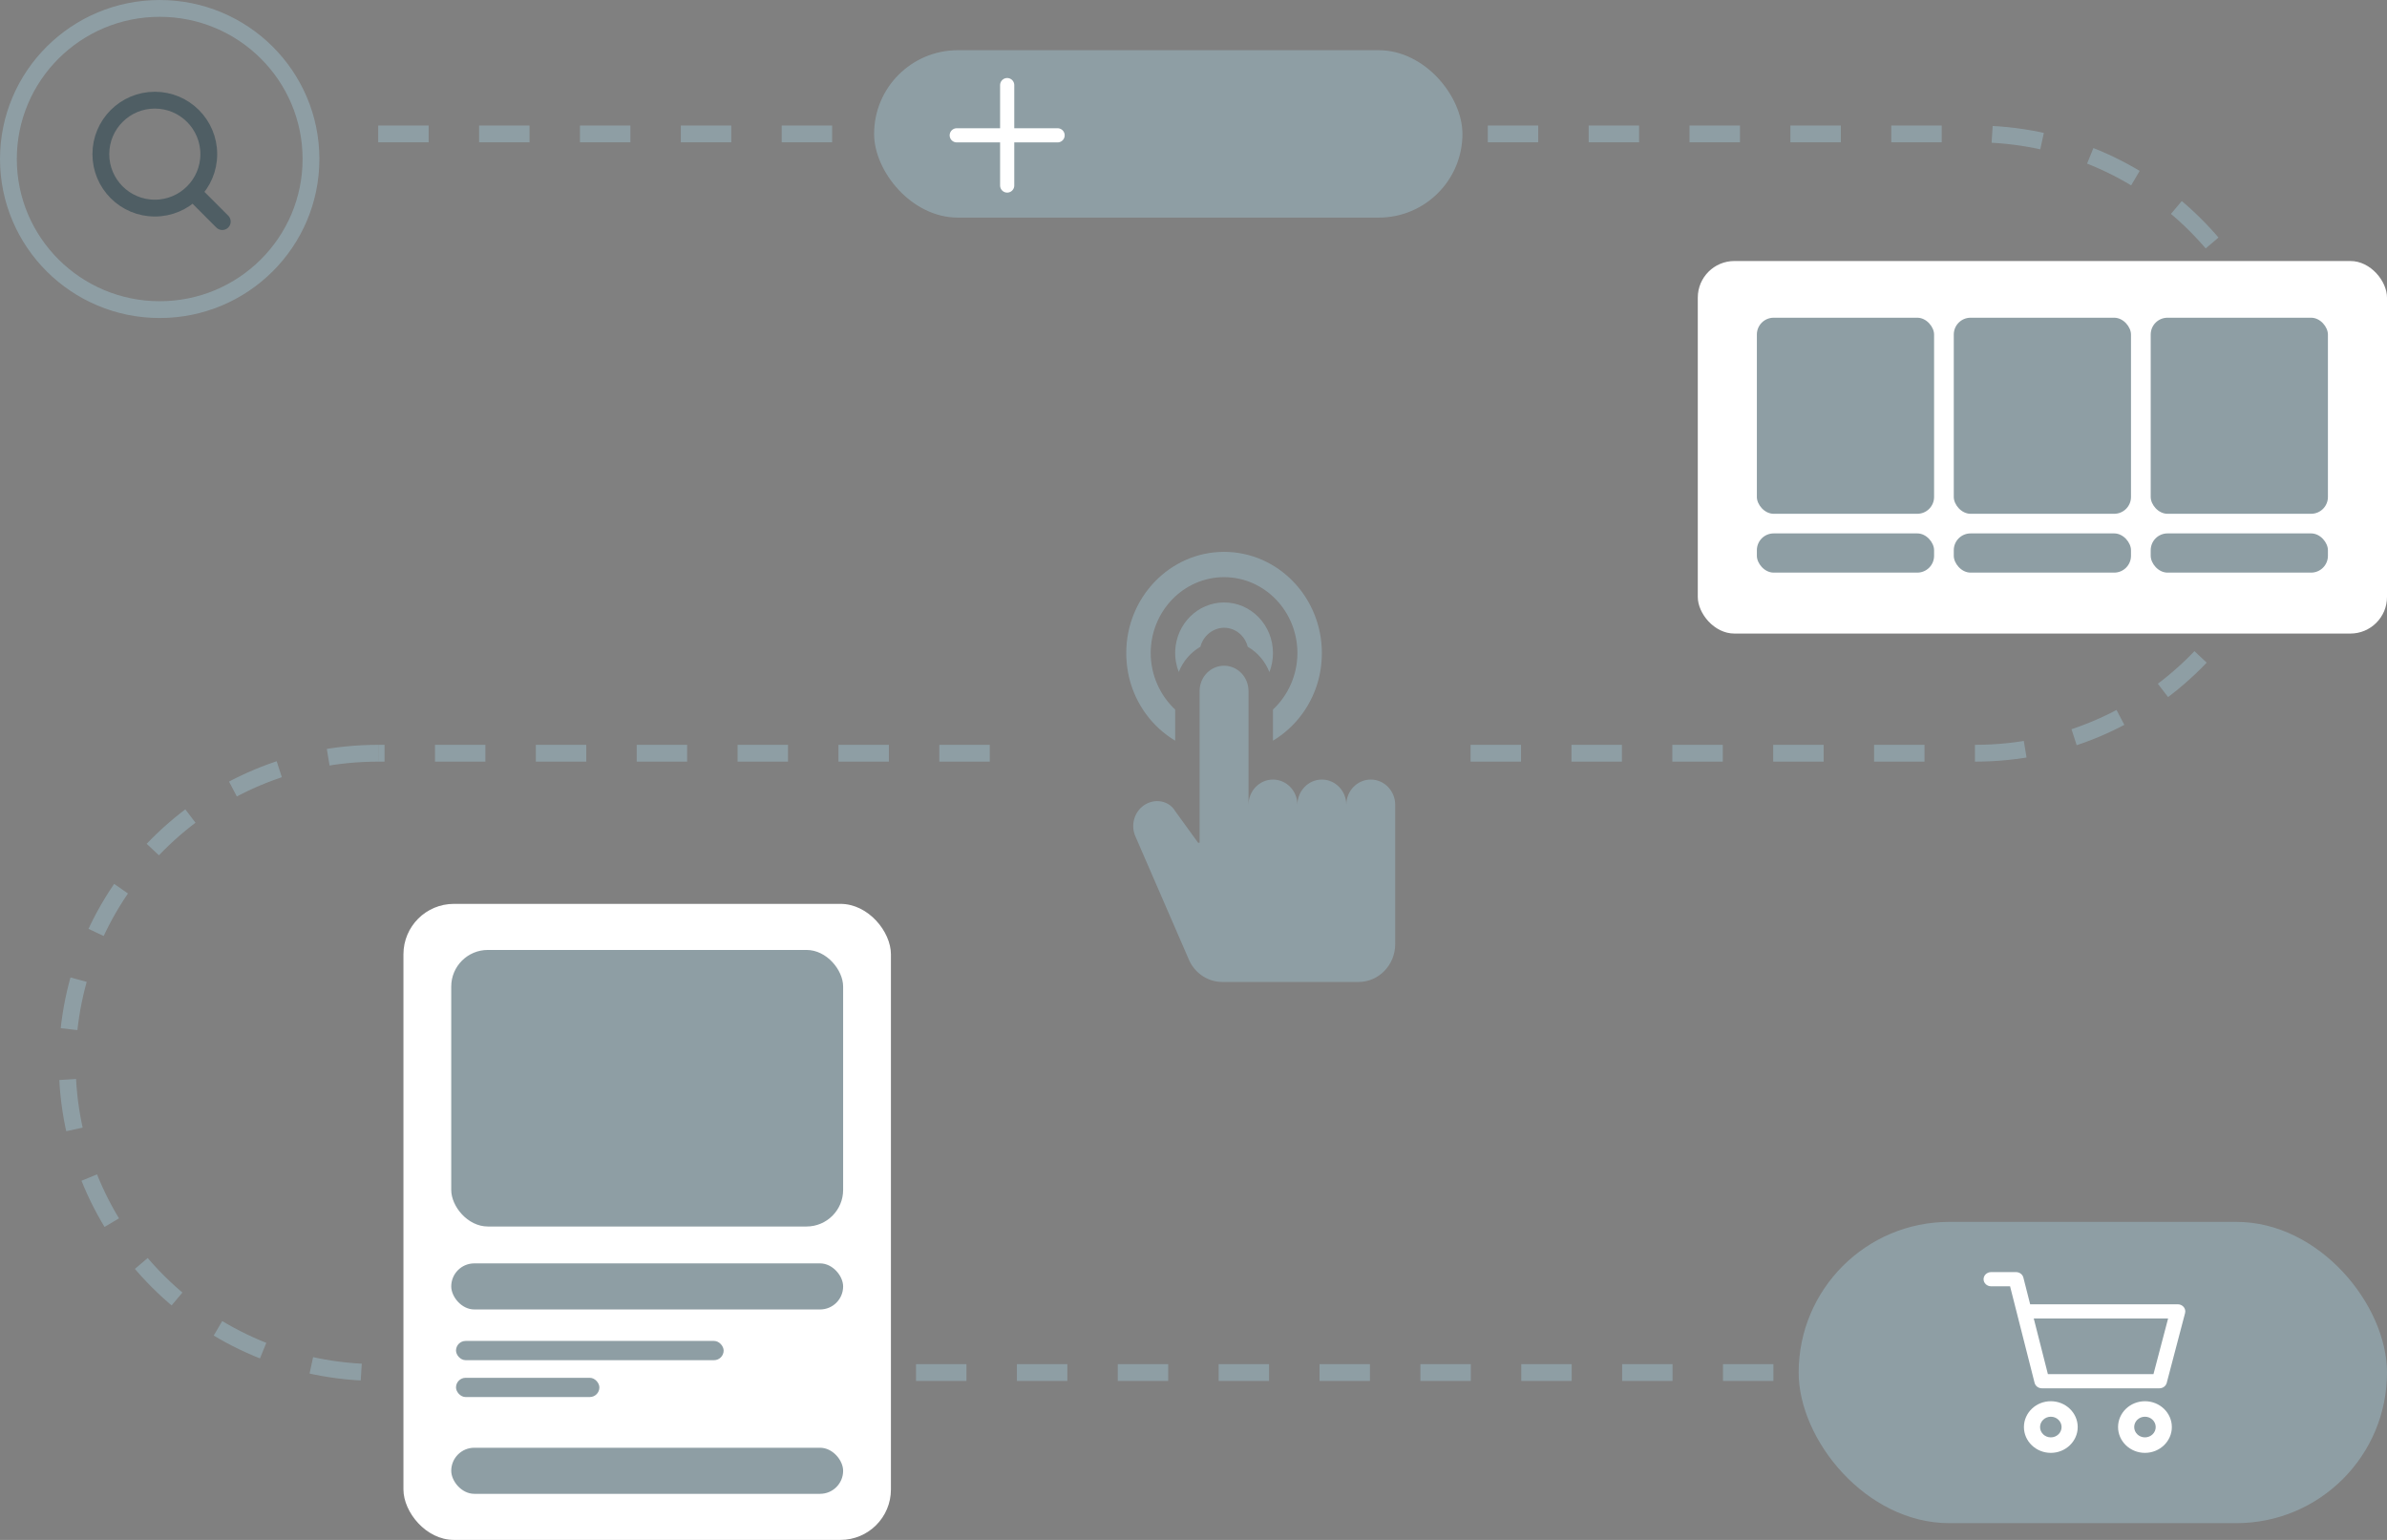 <?xml version="1.0" encoding="UTF-8"?>
<svg width="124px" height="80px" viewBox="0 0 124 80" version="1.1" xmlns="http://www.w3.org/2000/svg" xmlns:xlink="http://www.w3.org/1999/xlink">
    <rect x="0" y="0" width="124" height="80" fill="#808080" stroke="none"/>
    <title>Group 160</title>
    <g id="Diagrams&amp;Illustrations" stroke="none" stroke-width="1" fill="none" fill-rule="evenodd">
        <g id="UI-Reference-Cards" transform="translate(-267, -969)">
            <g id="Group-160" transform="translate(267, 969)">
                <g id="Group" stroke-dasharray="2.62" transform="translate(3.493, 6.957)" stroke="#8E9EA4" stroke-width="0.873">
                    <path d="M16.155,0 L99.113,0 C108.035,0 115.268,7.202 115.268,16.087 C115.268,24.972 108.035,32.174 99.113,32.174 C86.302,32.174 77.263,32.174 71.996,32.174 M47.923,32.174 C40.864,32.174 30.274,32.174 16.155,32.174" id="Shape"></path>
                    <path d="M99.113,64.348 L16.155,64.348 C7.233,64.348 0,57.145 0,48.261 C0,39.376 7.233,32.174 16.155,32.174" id="Path"></path>
                </g>
                <g id="interactive-copy" transform="translate(58.507, 27.826)" fill="#8E9EA4">
                    <path d="M6.089,-2.76889622e-13 L7.97,-2.76889622e-13 L6.089,-2.76889622e-13 Z M5.081,6.759 C5.782,6.759 6.351,7.347 6.351,8.073 L6.351,8.073 L6.351,13.988 C6.351,13.262 6.92,12.673 7.621,12.673 C8.322,12.673 8.891,13.262 8.891,13.988 C8.891,13.262 9.46,12.673 10.161,12.673 C10.863,12.673 11.431,13.262 11.431,13.988 C11.431,13.262 12,12.673 12.702,12.673 C13.403,12.673 13.972,13.262 13.972,13.988 L13.972,13.988 L13.972,21.217 C13.972,22.306 13.119,23.188 12.067,23.188 L12.067,23.188 L4.988,23.188 C4.266,23.188 3.607,22.766 3.284,22.099 L3.284,22.099 L0.494,15.668 C0.212,15.084 0.394,14.373 0.92,14.01 C1.473,13.629 2.217,13.761 2.54,14.311 L2.54,14.311 L3.735,15.959 L3.81,15.959 L3.81,8.073 C3.81,7.347 4.379,6.759 5.081,6.759 Z M5.081,0.844 C7.882,0.844 10.161,3.202 10.161,6.101 C10.161,7.257 9.806,8.353 9.133,9.272 C8.724,9.832 8.205,10.302 7.621,10.653 L7.621,10.653 L7.621,9.036 C8.408,8.301 8.891,7.24 8.891,6.101 C8.891,3.927 7.182,2.158 5.081,2.158 C2.98,2.158 1.27,3.927 1.27,6.101 C1.27,7.24 1.754,8.301 2.54,9.036 L2.54,9.036 L2.54,10.653 C1.956,10.302 1.438,9.832 1.028,9.272 C0.355,8.353 0,7.257 0,6.101 C0,3.202 2.279,0.844 5.081,0.844 Z M5.081,3.473 C5.757,3.473 6.393,3.744 6.873,4.238 C7.355,4.735 7.621,5.397 7.621,6.101 C7.621,6.445 7.557,6.78 7.436,7.089 C7.216,6.529 6.817,6.065 6.311,5.774 C6.255,5.547 6.141,5.339 5.977,5.17 C5.737,4.923 5.419,4.787 5.081,4.787 L5.081,4.787 C4.498,4.79 3.994,5.213 3.851,5.774 C3.347,6.064 2.947,6.527 2.727,7.084 C2.591,6.734 2.525,6.353 2.544,5.967 C2.611,4.575 3.72,3.479 5.069,3.473 L5.069,3.473 Z" id="Combined-Shape"></path>
                </g>
                <g id="Group-4" transform="translate(93.437, 63.478)">
                    <rect id="Rectangle" fill="#8E9EA4" x="0" y="0" width="30.563" height="15.652" rx="7.826"></rect>
                    <g id="Group" transform="translate(9.606, 2.609)" fill="#FFFFFF" fill-rule="nonzero">
                        <path d="M8.383,6.708 C7.613,6.708 6.986,7.31 6.986,8.05 C6.986,8.789 7.613,9.391 8.383,9.391 C9.153,9.391 9.78,8.789 9.78,8.05 C9.78,7.31 9.153,6.708 8.383,6.708 Z M8.383,8.586 C8.075,8.586 7.824,8.346 7.824,8.05 C7.824,7.754 8.075,7.513 8.383,7.513 C8.691,7.513 8.942,7.754 8.942,8.05 C8.942,8.346 8.691,8.586 8.383,8.586 Z" id="Shape"></path>
                        <path d="M10.396,1.814 C10.321,1.724 10.208,1.672 10.087,1.672 L2.42,1.672 L2.067,0.283 C2.025,0.117 1.867,0 1.686,0 L0.392,0 C0.175,0 0,0.165 0,0.369 C0,0.573 0.175,0.738 0.392,0.738 L1.376,0.738 L2.65,5.754 C2.692,5.92 2.85,6.037 3.031,6.037 L9.133,6.037 C9.313,6.037 9.47,5.922 9.514,5.757 L10.467,2.13 C10.496,2.02 10.47,1.903 10.396,1.814 Z M8.826,5.3 L3.341,5.3 L2.607,2.41 L9.586,2.41 L8.826,5.3 Z" id="Shape"></path>
                        <path d="M3.493,6.708 C2.723,6.708 2.096,7.31 2.096,8.05 C2.096,8.789 2.723,9.391 3.493,9.391 C4.263,9.391 4.89,8.789 4.89,8.05 C4.89,7.31 4.263,6.708 3.493,6.708 Z M3.493,8.586 C3.185,8.586 2.934,8.346 2.934,8.05 C2.934,7.754 3.185,7.513 3.493,7.513 C3.801,7.513 4.052,7.754 4.052,8.05 C4.052,8.346 3.801,8.586 3.493,8.586 Z" id="Shape"></path>
                    </g>
                </g>
                <g id="Group-6" stroke-width="0.873">
                    <path d="M8.043,10.811 C9.591,10.811 10.846,9.556 10.846,8.008 C10.846,6.459 9.591,5.204 8.043,5.204 C6.495,5.204 5.239,6.459 5.239,8.008 C5.239,9.556 6.495,10.811 8.043,10.811 Z M11.547,11.512 L10.023,9.987" id="Combined-Shape-Copy-4" stroke-opacity="0.5" stroke="#1E3D49" stroke-linecap="round" stroke-linejoin="round"></path>
                    <ellipse id="Oval" stroke="#8E9EA4" cx="8.296" cy="8.261" rx="7.859" ry="7.824"></ellipse>
                </g>
                <g id="Group-4-Copy" transform="translate(45.408, 2.609)">
                    <rect id="Rectangle-Copy-3" fill="#8E9EA4" x="0" y="0" width="30.563" height="8.696" rx="4.348"></rect>
                    <g id="Group-5" transform="translate(4.293, 1.812)" stroke="#FFFFFF" stroke-linecap="round" stroke-linejoin="round" stroke-width="0.736">
                        <line x1="5.239" y1="2.609" x2="0" y2="2.609" id="Path-Copy-2"></line>
                        <line x1="2.62" y1="5.217" x2="2.62" y2="-6.42320072e-16" id="Path-Copy" transform="translate(2.62, 2.609) rotate(0) translate(-2.62, -2.609) "></line>
                    </g>
                </g>
                <g id="Group-3" transform="translate(88.197, 13.56)">
                    <rect id="Rectangle-Copy" fill="#FFFFFF" x="0" y="0" width="35.803" height="19.354" rx="1.901"></rect>
                    <rect id="Rectangle-Copy" fill="#8E9EA4" x="3.069" y="2.946" width="9.206" height="10.186" rx="0.873"></rect>
                    <rect id="Rectangle-Copy-7" fill="#8E9EA4" x="13.298" y="2.946" width="9.206" height="10.186" rx="0.873"></rect>
                    <rect id="Rectangle-Copy-9" fill="#8E9EA4" x="23.528" y="2.946" width="9.206" height="10.186" rx="0.873"></rect>
                    <rect id="Rectangle-Copy-5" fill="#8E9EA4" x="3.069" y="14.151" width="9.206" height="2.037" rx="0.873"></rect>
                    <rect id="Rectangle-Copy-8" fill="#8E9EA4" x="13.298" y="14.151" width="9.206" height="2.037" rx="0.873"></rect>
                    <rect id="Rectangle-Copy-10" fill="#8E9EA4" x="23.528" y="14.151" width="9.206" height="2.037" rx="0.873"></rect>
                </g>
                <g id="Group-2" transform="translate(20.958, 46.957)">
                    <rect id="Rectangle" fill="#FFFFFF" x="0" y="0" width="25.324" height="33.043" rx="2.62"></rect>
                    <rect id="Rectangle" fill="#8E9EA4" x="2.483" y="2.394" width="20.358" height="14.367" rx="1.901"></rect>
                    <rect id="Rectangle-Copy-2" fill="#8E9EA4" x="2.483" y="18.677" width="20.358" height="2.394" rx="1.197"></rect>
                    <rect id="Rectangle-Copy-6" fill="#8E9EA4" x="2.731" y="22.706" width="13.903" height="1" rx="0.5"></rect>
                    <rect id="Rectangle-Copy-11" fill="#8E9EA4" x="2.731" y="24.621" width="7.448" height="1" rx="0.5"></rect>
                    <rect id="Rectangle-Copy-4" fill="#8E9EA4" x="2.483" y="28.255" width="20.358" height="2.394" rx="1.197"></rect>
                </g>
            </g>
        </g>
    </g>
</svg>